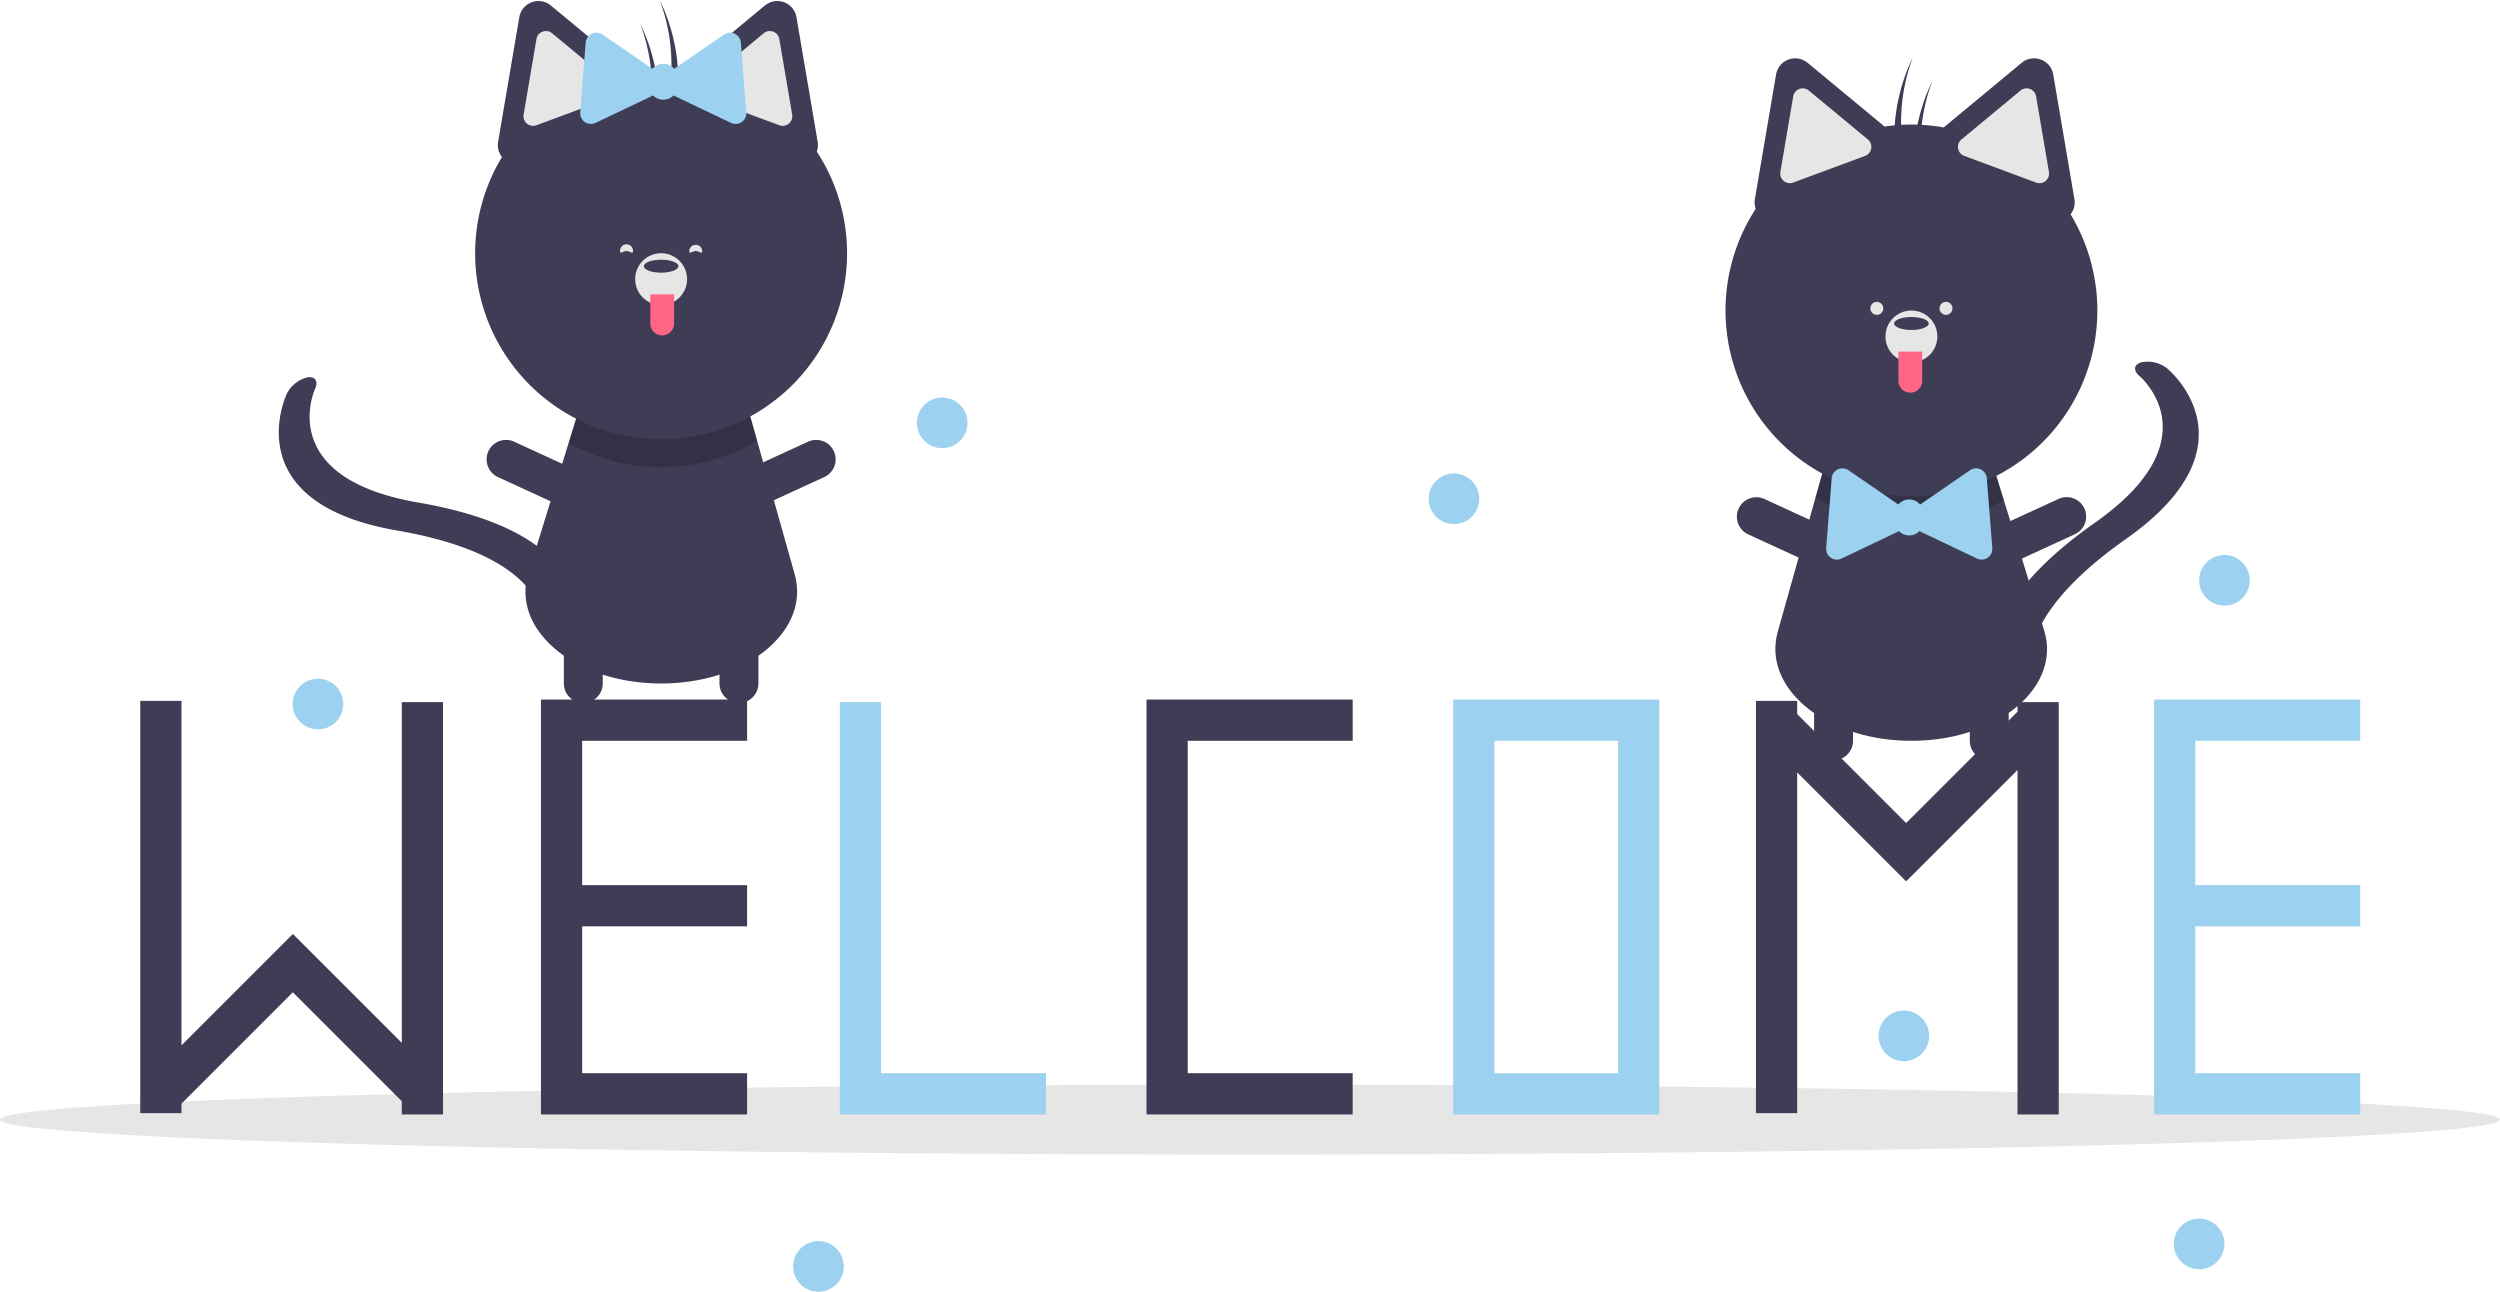 <svg xmlns="http://www.w3.org/2000/svg" width="239.988" height="124" viewBox="0 0 239.988 124"><defs><style>.a{fill:#e6e6e6;}.b{fill:#3f3d56;}.c{opacity:0.2;}.d{fill:#ff6584;}.e{fill:#9cd1ef;}</style></defs><ellipse class="a" cx="119.994" cy="3.356" rx="119.994" ry="3.356" transform="translate(0 104.121)"/><path class="b" d="M800.349,411.9c-.151,0-.3,0-.457,0s-.305,0-.457,0c-8.032-.183-13.854-5.2-12.372-10.467l3.614-12.846.913-3.25,16.189.276.984,3.18,3.873,12.516C814.276,406.6,808.454,411.715,800.349,411.9Z" transform="translate(-616.407 -340.79)"/><path class="c" d="M819.162,388.79a17.87,17.87,0,0,1-18.086-.205l.913-3.25,16.189.276Z" transform="translate(-626.805 -340.79)"/><path class="b" d="M864.824,375.277c.7-2.606,3-6.366,9.444-10.9,11.242-7.907,4.536-13.836,4.245-14.085-.61-.521-.52-1.106.209-1.306a3.03,3.03,0,0,1,2.439.568c.364.3,8.762,7.472-3.924,16.394-11.417,8.03-8.989,13.272-8.961,13.322.306.561-.185,1.009-1.1,1a2.726,2.726,0,0,1-2.207-1.025A5.571,5.571,0,0,1,864.824,375.277Z" transform="translate(-673.151 -314.21)"/><path class="b" d="M802.482,458.679a1.868,1.868,0,0,1-1.868-1.868v-8.095a1.868,1.868,0,0,1,3.736,0v8.095a1.868,1.868,0,0,1-1.868,1.868Z" transform="translate(-626.469 -385.699)"/><path class="b" d="M784.069,403.168a1.868,1.868,0,0,1-2.478.916l-7.354-3.383a1.868,1.868,0,0,1,1.562-3.394l7.354,3.383A1.868,1.868,0,0,1,784.069,403.168Z" transform="translate(-606.418 -349.405)"/><path class="b" d="M856.366,403.168a1.868,1.868,0,0,0,2.478.916L866.2,400.7a1.868,1.868,0,1,0-1.561-3.394l-7.354,3.383A1.868,1.868,0,0,0,856.366,403.168Z" transform="translate(-667.046 -349.405)"/><path class="b" d="M857.845,458.679a1.868,1.868,0,0,0,1.868-1.868v-8.095a1.868,1.868,0,0,0-3.736,0v8.095a1.868,1.868,0,0,0,1.868,1.868Z" transform="translate(-666.887 -385.699)"/><path class="b" d="M802.229,256.033a1.837,1.837,0,0,0,.371-1.46l-1.017-5.981-1.017-5.981a1.866,1.866,0,0,0-3.03-1.124l-4.671,3.871-2.814,2.332a17.733,17.733,0,0,0-5.681-.086l-2.711-2.246-4.671-3.871a1.866,1.866,0,0,0-3.03,1.124l-1.017,5.981-1.017,5.981a1.848,1.848,0,0,0,.081.938,17.847,17.847,0,1,0,30.224.522Z" transform="translate(-603.465 -235.458)"/><path class="a" d="M790.729,251.728a.93.93,0,0,0-.324.059.915.915,0,0,0-.59.711l-1.233,7.253a.924.924,0,0,0,1.232,1.021l6.9-2.559a.924.924,0,0,0,.268-1.577h0l-5.665-4.694a.915.915,0,0,0-.586-.214Z" transform="translate(-617.675 -243.247)"/><path class="a" d="M858.355,251.728a.916.916,0,0,0-.586.214l-5.665,4.694a.924.924,0,0,0,.268,1.577l6.9,2.559a.924.924,0,0,0,1.232-1.021l-1.233-7.253a.915.915,0,0,0-.59-.711.93.93,0,0,0-.324-.059Z" transform="translate(-663.816 -243.247)"/><circle class="a" cx="2.491" cy="2.491" r="2.491" transform="translate(180.995 29.808)"/><ellipse class="b" cx="1.66" cy="0.623" rx="1.66" ry="0.623" transform="translate(181.825 30.431)"/><path class="d" d="M675.14,125.04h2.283v2.8a1.142,1.142,0,0,1-1.142,1.142h0a1.142,1.142,0,0,1-1.142-1.142Z" transform="translate(-492.9 -91.288)"/><path class="b" d="M830.906,240.69c-.12.248-.236.5-.345.755a17.767,17.767,0,0,0-1.255,9.54c.234-.339.479-.692.729-1.049a17.755,17.755,0,0,1,.872-9.246Z" transform="translate(-647.282 -235.189)"/><path class="b" d="M837.827,249.148c-.12.248-.236.5-.345.755a17.766,17.766,0,0,0-1.255,9.54c.234-.339.479-.692.729-1.049A17.755,17.755,0,0,1,837.827,249.148Z" transform="translate(-652.335 -241.364)"/><path class="e" d="M820.846,394.522l-.263-3.347-.263-3.347a1.033,1.033,0,0,0-1.614-.77l-2.767,1.9-2.02,1.388a1.375,1.375,0,0,0-2.092,0l-2.02-1.388-2.767-1.9a1.033,1.033,0,0,0-1.614.77l-.263,3.347-.263,3.347a1.033,1.033,0,0,0,1.474,1.013l3.03-1.445,2.49-1.188a1.377,1.377,0,0,0,1.96,0l2.489,1.188,3.03,1.445a1.033,1.033,0,0,0,1.474-1.013Z" transform="translate(-629.595 -341.916)"/><circle class="a" cx="0.623" cy="0.623" r="0.623" transform="translate(179.542 28.978)"/><circle class="a" cx="0.623" cy="0.623" r="0.623" transform="translate(186.184 28.978)"/><path class="b" d="M354.9,391.518c.151,0,.3,0,.457,0s.305,0,.457,0c8.032-.183,13.854-5.2,12.372-10.467l-3.614-12.846-.913-3.25-16.189.276-.984,3.18-3.873,12.516C340.977,386.221,346.8,391.335,354.9,391.518Z" transform="translate(-291.896 -325.911)"/><path class="c" d="M357.715,368.411a17.87,17.87,0,0,0,18.086-.206l-.913-3.25-16.189.276Z" transform="translate(-303.121 -325.911)"/><path class="b" d="M281.156,372.282c-1.747-2.057-5.434-4.471-13.2-5.81-13.544-2.336-10.02-10.565-9.864-10.914.328-.732,0-1.222-.748-1.091a3.03,3.03,0,0,0-1.961,1.557c-.2.428-4.722,10.5,10.562,13.138,13.755,2.373,13.8,8.149,13.8,8.207-.037.638.6.833,1.421.437a2.726,2.726,0,0,0,1.556-1.871A5.571,5.571,0,0,0,281.156,372.282Z" transform="translate(-227.845 -318.239)"/><path class="b" d="M413.208,438.3a1.868,1.868,0,0,0,1.868-1.868v-8.095a1.868,1.868,0,0,0-3.736,0v8.095a1.868,1.868,0,0,0,1.868,1.868Z" transform="translate(-342.271 -370.821)"/><path class="b" d="M411.729,382.789a1.868,1.868,0,0,0,2.478.916l7.354-3.383A1.868,1.868,0,1,0,420,376.927l-7.354,3.383A1.868,1.868,0,0,0,411.729,382.789Z" transform="translate(-342.43 -334.527)"/><path class="b" d="M339.433,382.789a1.868,1.868,0,0,1-2.478.916l-7.354-3.383a1.868,1.868,0,0,1,1.562-3.394l7.354,3.383A1.868,1.868,0,0,1,339.433,382.789Z" transform="translate(-281.802 -334.527)"/><path class="b" d="M357.846,438.3a1.868,1.868,0,0,1-1.868-1.868v-8.095a1.868,1.868,0,0,1,3.736,0v8.095a1.868,1.868,0,0,1-1.868,1.868Z" transform="translate(-301.853 -370.821)"/><path class="b" d="M357.231,235.131a1.847,1.847,0,0,0,.081-.938l-1.017-5.981-1.017-5.981a1.866,1.866,0,0,0-3.03-1.124l-4.671,3.871-2.711,2.246a17.733,17.733,0,0,0-5.681.086l-2.814-2.332-4.671-3.871a1.866,1.866,0,0,0-3.03,1.124l-1.017,5.981-1.017,5.981a1.837,1.837,0,0,0,.371,1.46,17.852,17.852,0,1,0,30.224-.522Z" transform="translate(-278.82 -220.579)"/><path class="a" d="M410.826,231.562l-5.665,4.694h0a.924.924,0,0,0,.268,1.577l6.9,2.559a.924.924,0,0,0,1.232-1.021l-1.233-7.253a.915.915,0,0,0-.59-.711.93.93,0,0,0-.324-.059A.916.916,0,0,0,410.826,231.562Z" transform="translate(-337.516 -228.369)"/><path class="a" d="M343.462,231.407a.914.914,0,0,0-.59.711l-1.233,7.253a.924.924,0,0,0,1.232,1.021l6.9-2.559a.924.924,0,0,0,.268-1.577l-5.665-4.694a.916.916,0,0,0-.586-.214A.93.93,0,0,0,343.462,231.407Z" transform="translate(-291.375 -228.369)"/><circle class="a" cx="2.491" cy="2.491" r="2.491" transform="translate(60.974 24.307)"/><ellipse class="b" cx="1.66" cy="0.623" rx="1.66" ry="0.623" transform="translate(61.805 24.93)"/><path class="d" d="M1.142,0h0A1.142,1.142,0,0,1,2.283,1.142v2.8H0v-2.8A1.142,1.142,0,0,1,1.142,0Z" transform="translate(64.71 32.195) rotate(180)"/><path class="b" d="M390.066,220.31c.12.248.236.5.345.755a17.766,17.766,0,0,1,1.255,9.54c-.234-.339-.479-.692-.729-1.049a17.755,17.755,0,0,0-.872-9.246Z" transform="translate(-326.739 -220.31)"/><path class="b" d="M383.146,228.768c.12.248.236.5.345.755a17.767,17.767,0,0,1,1.255,9.54c-.234-.339-.479-.692-.729-1.049A17.755,17.755,0,0,0,383.146,228.768Z" transform="translate(-321.687 -226.485)"/><path class="e" d="M361.8,239.581l.263-3.347.263-3.347a1.033,1.033,0,0,1,1.614-.77l2.767,1.9,2.02,1.388a1.375,1.375,0,0,1,2.092,0l2.02-1.388,2.767-1.9a1.033,1.033,0,0,1,1.614.77l.263,3.347.263,3.347a1.033,1.033,0,0,1-1.474,1.013l-3.03-1.445-2.489-1.188a1.377,1.377,0,0,1-1.96,0l-2.489,1.188-3.03,1.445a1.033,1.033,0,0,1-1.474-1.013Z" transform="translate(-306.102 -228.798)"/><path class="a" d="M400.575,307.908c0,.344.279,0,.623,0s.623.344.623,0a.623.623,0,0,0-1.245,0Z" transform="translate(-334.412 -283.808)"/><path class="a" d="M377.215,307.908c0,.344-.279,0-.623,0s-.623.344-.623,0a.623.623,0,1,1,1.245,0Z" transform="translate(-316.448 -283.808)"/><path class="b" d="M427.526,252.746v-3.958h-19.79v39.827h19.79v-3.958H411.694V252.746Z" transform="translate(-297.676 -181.633)"/><path class="e" d="M672.253,469.1v39.827h19.79V469.1Zm15.832,35.869H676.211V473.056h11.874Z" transform="translate(-532.756 -401.943)"/><path class="e" d="M302.639,285.326V249.705h-3.958v39.579h19.79v-3.958Z" transform="translate(-218.058 -182.302)"/><path class="b" d="M212.166,252.746v-3.958h-19.79v39.827h19.79v-3.958H196.334v-14.1h15.832V266.6H196.334V252.746Z" transform="translate(-140.448 -181.633)"/><path class="e" d="M785.848,252.746v-3.958h-19.79v39.827h19.79v-3.958H770.016v-14.1h15.832V266.6H770.016V252.746Z" transform="translate(-559.276 -181.633)"/><path class="b" d="M74.98,249.371v32.711L64.544,271.647l-.024.024-.022-.022L53.83,282.317v-33.07H49.872v39.579H53.83v-.912l10.692-10.692L74.98,287.68v1.27h3.958V249.371Z" transform="translate(-36.41 -181.968)"/><path class="b" d="M649.578,249.371v.912l-10.692,10.692-10.458-10.458v-1.27H624.47v39.579h3.958V256.115l10.436,10.436.024-.024.022.022,10.669-10.668v33.07h3.958V249.371Z" transform="translate(-455.907 -181.968)"/><circle class="e" cx="2.429" cy="2.429" r="2.429" transform="translate(88.017 38.162)"/><circle class="e" cx="2.429" cy="2.429" r="2.429" transform="translate(28.093 65.155)"/><circle class="e" cx="2.429" cy="2.429" r="2.429" transform="translate(76.14 119.141)"/><circle class="e" cx="2.429" cy="2.429" r="2.429" transform="translate(137.145 45.451)"/><circle class="e" cx="2.429" cy="2.429" r="2.429" transform="translate(208.676 116.982)"/><circle class="e" cx="2.429" cy="2.429" r="2.429" transform="translate(211.105 53.279)"/><circle class="e" cx="2.429" cy="2.429" r="2.429" transform="translate(180.333 97.007)"/></svg>